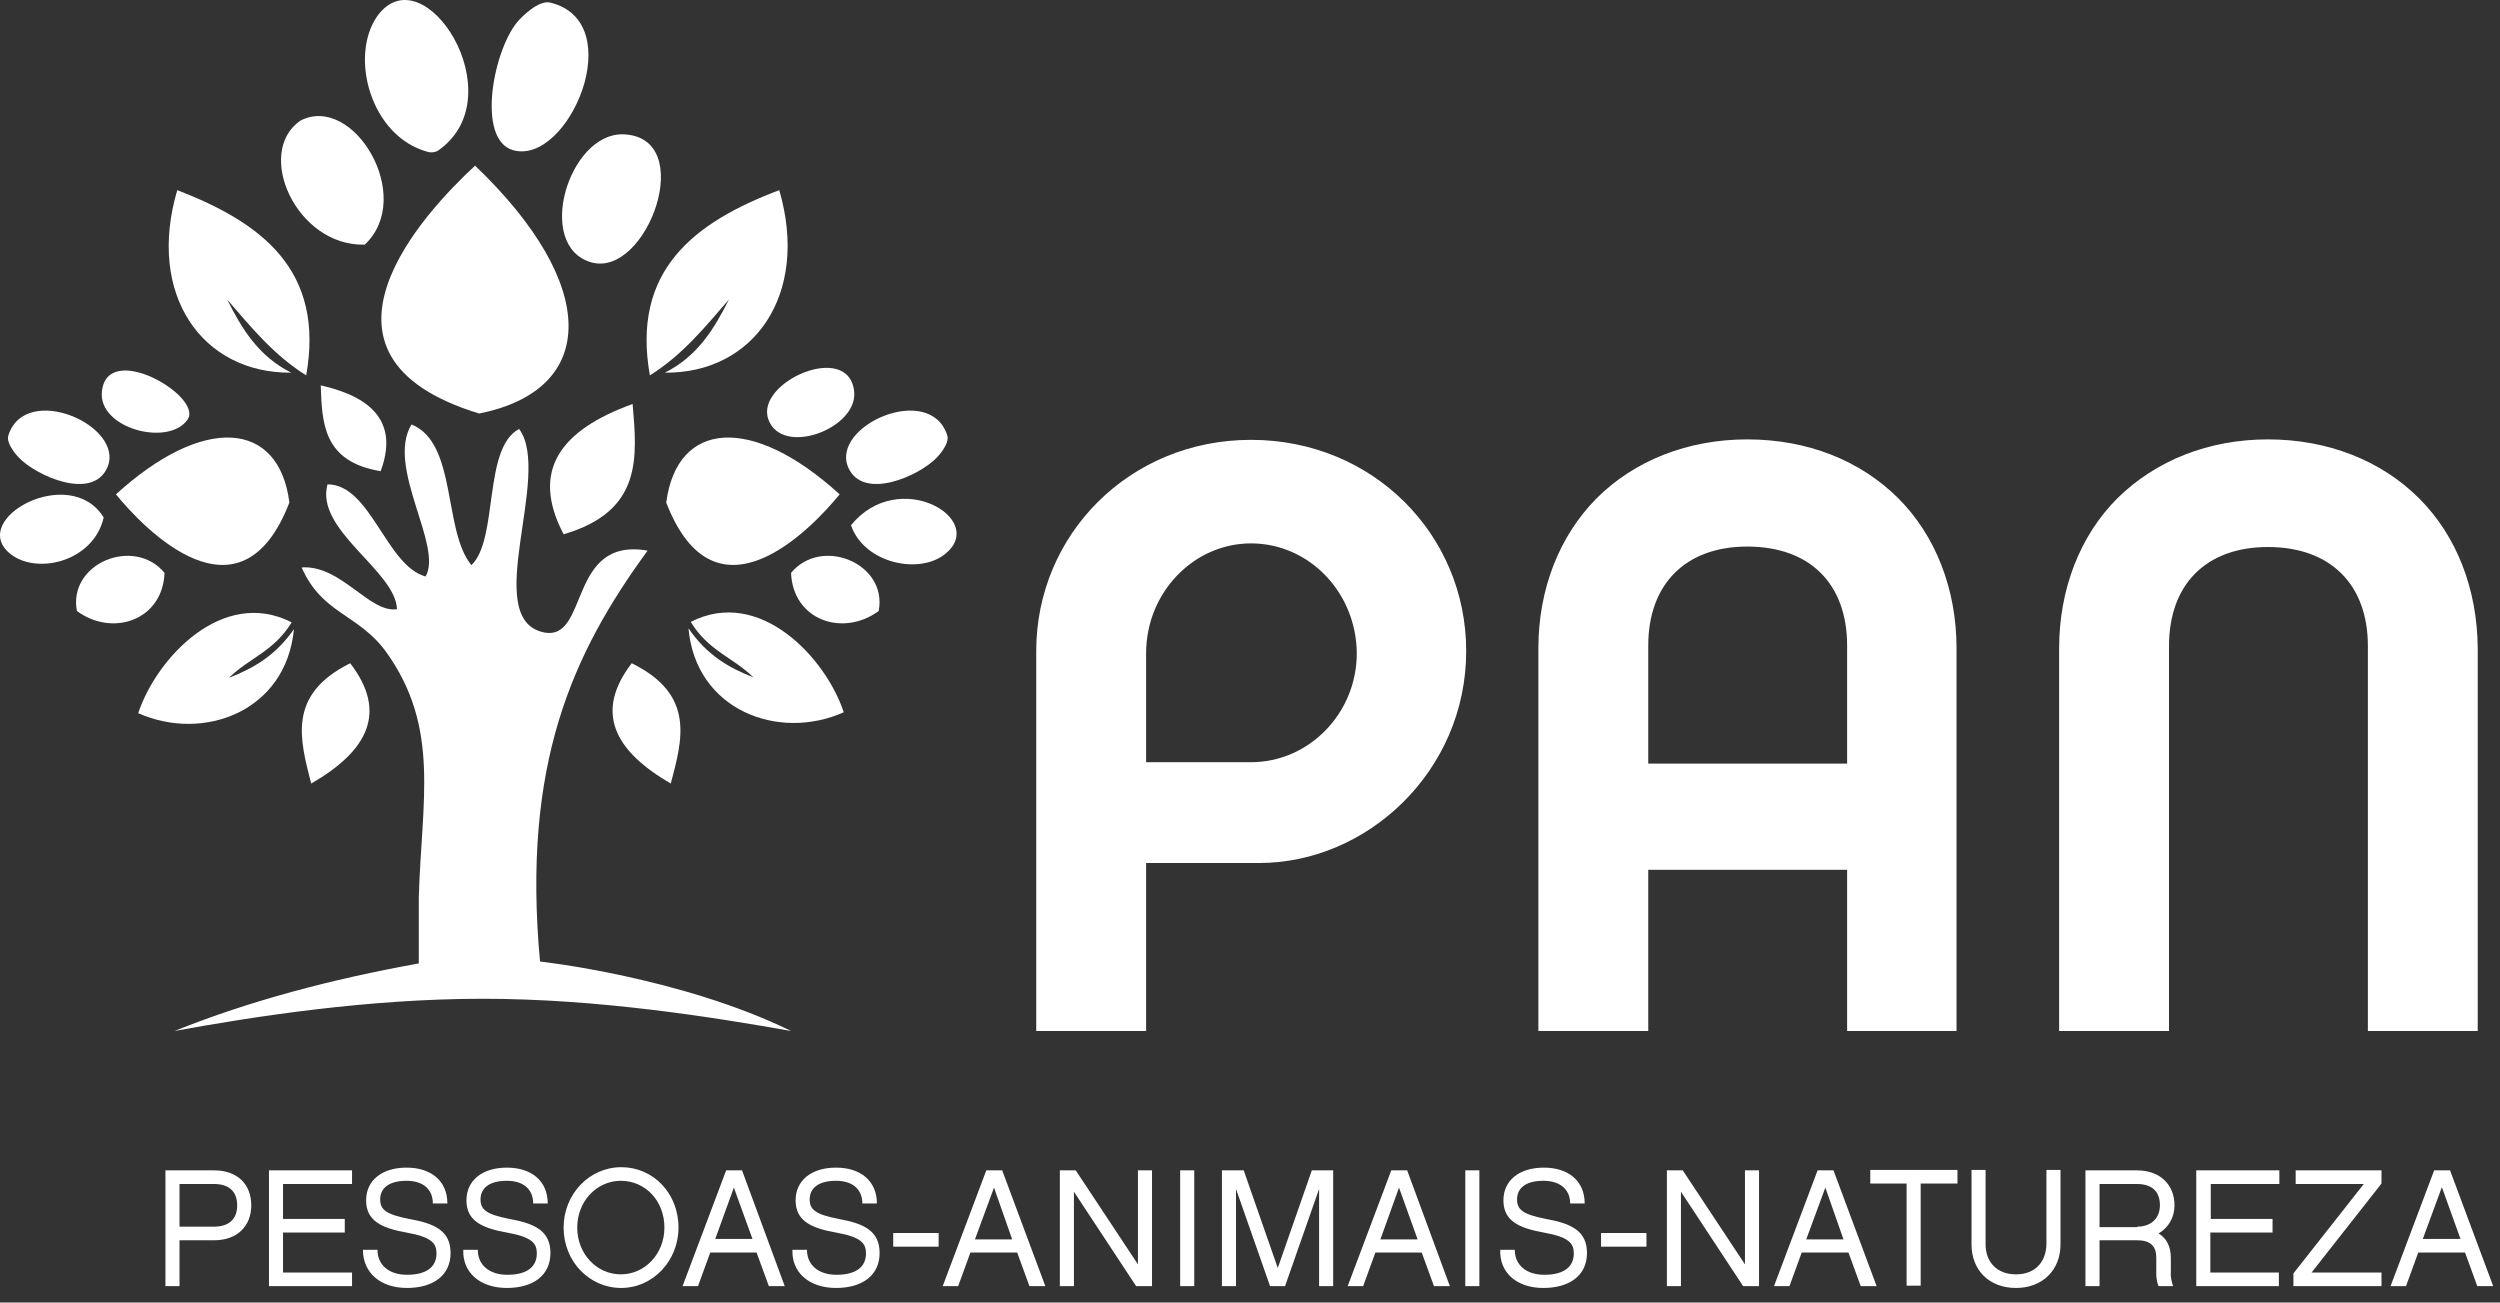 <svg width="119" height="62" viewBox="0 0 119 62" version="1.1" xmlns="http://www.w3.org/2000/svg"><rect x="0" y="0" width="119" height="62" fill="#333333" stroke="none"/><g stroke="none" stroke-width="1" fill="none" fill-rule="evenodd"><path d="M115.153,23.725 C113.338,21.91 110.787,20.915 107.956,20.915 C105.146,20.915 102.618,21.91 100.781,23.725 C99.009,25.497 98.015,28.047 98.015,30.856 L98.015,49.075 L103.245,49.075 L103.245,30.748 C103.245,27.809 105.017,26.038 107.956,26.038 C110.917,26.038 112.711,27.809 112.711,30.748 L112.711,49.075 L117.94,49.075 L117.94,30.856 C117.919,28.047 116.946,25.518 115.153,23.725 Z M87.923,30.727 C87.923,27.788 86.15,26.016 83.169,26.016 C80.251,26.016 78.457,27.788 78.457,30.727 L78.457,36.346 L87.923,36.346 L87.923,30.727 Z M93.152,49.075 L87.923,49.075 L87.923,41.403 L78.457,41.403 L78.457,49.075 L73.227,49.075 L73.227,30.856 C73.227,28.047 74.221,25.518 75.993,23.725 C77.808,21.91 80.359,20.915 83.169,20.915 C86.021,20.915 88.549,21.91 90.365,23.725 C92.136,25.497 93.131,28.047 93.131,30.856 L93.131,49.075 L93.152,49.075 Z M59.548,25.865 C56.824,25.865 54.555,28.199 54.555,31.094 L54.555,36.281 L59.548,36.281 C62.313,36.281 64.583,33.947 64.583,31.094 C64.561,28.199 62.313,25.865 59.548,25.865 Z M59.936,41.079 L54.555,41.079 L54.555,49.075 L49.325,49.075 L49.325,30.986 C49.325,25.454 53.756,20.937 59.548,20.937 C65.361,20.937 69.791,25.454 69.791,30.986 C69.791,36.713 65.08,41.079 59.936,41.079 Z" fill="#FFF"/><path d="M13.775,23.92 C11.441,29.971 6.859,25.173 5.519,23.531 C9.691,19.728 13.278,20.008 13.775,23.92" fill="#FFF"/><path d="M5.109,22.256 C5.973,20.268 1.219,18.172 0.398,20.722 C0.268,21.11 0.83,21.716 0.895,21.78 C1.716,22.645 4.396,23.855 5.109,22.256" fill="#FFF"/><path d="M4.936,24.633 C3.337,22.04 -1.504,24.698 0.463,26.34 C1.695,27.378 4.439,26.772 4.936,24.633" fill="#FFF"/><path d="M7.832,27.269 C6.384,25.519 3.229,26.815 3.661,29.084 C5.369,30.338 7.746,29.517 7.832,27.269" fill="#FFF"/><path d="M8.934,19.965 C9.669,18.862 5.087,16.183 4.85,18.647 C4.677,20.397 8.027,21.283 8.934,19.965" fill="#FFF"/><path d="M31.712,23.92 C34.046,29.971 38.628,25.173 39.967,23.531 C35.796,19.728 32.231,20.008 31.712,23.92" fill="#FFF"/><path d="M40.378,22.256 C39.514,20.268 44.268,18.172 45.089,20.722 C45.219,21.11 44.657,21.716 44.592,21.78 C43.771,22.645 41.091,23.855 40.378,22.256" fill="#FFF"/><path d="M40.508,25 C42.777,22.212 46.991,24.698 45.025,26.34 C43.814,27.377 41.134,26.837 40.508,25" fill="#FFF"/><path d="M37.655,27.269 C39.103,25.519 42.259,26.815 41.826,29.084 C40.119,30.338 37.741,29.517 37.655,27.269" fill="#FFF"/><path d="M36.575,19.965 C35.927,18.193 40.422,16.205 40.659,18.647 C40.833,20.397 37.223,21.758 36.575,19.965" fill="#FFF"/><path d="M22.614,7.885 C20.323,10.002 13.732,16.918 22.808,19.683 C28.449,18.561 28.578,13.589 22.614,7.885" fill="#FFF"/><path d="M24.43,7.15 C27.066,7.885 29.984,1.056 26.202,0.126 C25.618,-0.025 24.797,0.861 24.711,0.947 C23.5,2.244 22.636,6.653 24.43,7.15" fill="#FFF"/><path d="M20.388,7.236 C20.539,7.279 20.799,7.236 20.907,7.128 C24.516,4.534 20.172,-2.251 17.968,0.753 C16.606,2.676 17.643,6.523 20.388,7.236" fill="#FFF"/><path d="M17.363,11.645 C19.783,9.375 16.822,4.427 14.294,5.745 C12.112,7.258 14.1,11.731 17.363,11.645" fill="#FFF"/><path d="M28.146,12.488 C30.804,13.243 33.246,6.502 29.659,6.394 C27.065,6.329 25.445,11.71 28.146,12.488" fill="#FFF"/><path d="M14.812,37.297 C17.514,35.741 18.464,33.904 16.67,31.57 C13.666,33.062 14.272,35.18 14.812,37.297" fill="#FFF"/><path d="M10.901,32.261 C11.874,31.31 13.041,31.008 13.883,29.625 C10.598,27.939 7.443,31.332 6.579,33.947 C9.691,35.33 13.624,33.861 13.991,29.949 C13.106,31.224 12.025,31.829 10.901,32.261" fill="#FFF"/><path d="M30.07,31.57 C28.277,33.904 29.249,35.741 31.929,37.297 C32.49,35.179 33.096,33.061 30.07,31.57" fill="#FFF"/><path d="M30.113,19.23 C26.698,20.462 25.229,22.385 26.828,25.432 C30.589,24.33 30.329,21.78 30.113,19.23" fill="#FFF"/><path d="M15.267,18.344 C15.331,20.138 15.374,21.975 18.119,22.428 C18.962,20.159 17.773,18.906 15.267,18.344" fill="#FFF"/><path d="M13.862,17.739 C12.306,16.961 11.506,15.643 10.815,14.26 C11.939,15.556 13.019,16.896 14.575,17.868 C15.461,12.877 12.479,10.607 8.438,9.051 C6.968,14.022 9.626,17.782 13.862,17.739" fill="#FFF"/><path d="M31.647,17.739 C33.203,16.961 34.003,15.643 34.694,14.26 C33.57,15.556 32.49,16.896 30.934,17.868 C30.048,12.877 33.03,10.586 37.093,9.051 C38.541,14.022 35.883,17.782 31.647,17.739" fill="#FFF"/><path d="M32.879,29.603 C33.722,30.986 34.889,31.289 35.861,32.24 C34.737,31.808 33.657,31.203 32.771,29.906 C33.117,33.818 37.071,35.287 40.162,33.904 C39.319,31.332 36.164,27.917 32.879,29.603" fill="#FFF"/><path d="M19.956,45.855 C15.763,46.611 11.852,47.649 8.308,49.075 C12.089,48.383 17.514,47.541 22.981,47.541 C28.449,47.541 33.873,48.405 37.655,49.075 C32.404,46.503 25.705,45.768 25.705,45.768 C24.84,36.389 27.239,31.116 30.826,26.21 C27.001,25.541 28.06,30.554 25.877,30.1 C22.852,29.452 26.31,22.58 24.71,20.418 C22.981,21.326 23.738,25.648 22.441,26.902 C21.08,25.259 21.771,21.088 19.588,20.203 C18.357,22.234 21.102,25.973 20.258,27.442 C18.378,26.923 17.643,23.055 15.59,23.055 C14.985,25.238 18.832,27.161 18.897,28.998 C17.579,29.192 16.239,26.88 14.359,27.01 C15.331,29.236 17.06,29.214 18.378,31.03 C20.972,34.638 20.064,38.118 19.935,42.721 L19.935,45.855 L19.956,45.855 Z" fill="#FFF"/><g transform="translate(7 55.307)"><mask fill="#fff"><path d="M0.875 0.251L111.675 0.251 111.675 6 0.875 6z"/></mask><path d="M108.326,3.666 L109.233,1.202 L110.119,3.666 L108.326,3.666 Z M109.622,0.402 L108.866,0.402 L106.791,5.913 L107.526,5.913 L108.109,4.313 L110.336,4.313 L110.919,5.913 L111.676,5.913 L109.622,0.402 Z M106.359,5.265 L103.031,5.265 L106.359,1.029 L106.359,0.402 L102.274,0.402 L102.274,1.051 L105.516,1.051 L102.167,5.308 L102.167,5.913 L106.359,5.913 L106.359,5.265 Z M97.542,0.402 L97.542,5.913 L101.474,5.913 L101.474,5.265 L98.212,5.265 L98.212,3.363 L101.173,3.363 L101.173,2.715 L98.233,2.715 L98.233,1.051 L101.497,1.051 L101.497,0.402 L97.542,0.402 Z M94.732,3.082 C95.381,3.082 95.812,2.693 95.812,2.066 C95.812,1.353 95.381,1.051 94.711,1.051 L92.938,1.051 L92.938,3.104 L94.732,3.104 L94.732,3.082 Z M96.439,5.913 L95.748,5.913 C95.683,5.762 95.639,5.567 95.639,5.308 L95.639,4.552 C95.639,4.012 95.359,3.73 94.732,3.73 L92.938,3.73 L92.938,5.913 L92.268,5.913 L92.268,0.402 L94.711,0.402 C95.835,0.402 96.505,1.094 96.505,2.066 C96.505,2.649 96.223,3.125 95.748,3.406 C96.115,3.622 96.332,4.012 96.332,4.573 L96.332,5.265 C96.309,5.437 96.375,5.74 96.439,5.913 Z M88.962,5.352 C88.033,5.352 87.514,4.746 87.514,3.925 L87.514,0.381 L86.845,0.381 L86.845,3.925 C86.845,5.157 87.687,6 88.962,6 C90.216,6 91.08,5.157 91.08,3.925 L91.08,0.381 L90.41,0.381 L90.41,3.925 C90.389,4.746 89.891,5.352 88.962,5.352 Z M86.175,1.029 L86.175,0.381 L82.025,0.381 L82.025,1.029 L83.754,1.029 L83.754,5.892 L84.424,5.892 L84.424,1.029 L86.175,1.029 Z M79.886,1.224 L78.977,3.687 L80.75,3.687 L79.886,1.224 Z M78.762,4.313 L78.179,5.913 L77.443,5.913 L79.518,0.402 L80.274,0.402 L82.327,5.913 L81.571,5.913 L80.987,4.313 L78.762,4.313 Z M76.73,0.402 L76.06,0.402 L76.06,4.876 L73.099,0.402 L72.344,0.402 L72.344,5.913 L73.013,5.913 L73.013,1.418 L75.973,5.913 L76.73,5.913 L76.73,0.402 Z M69.21,4.033 L71.371,4.033 L71.371,3.385 L69.21,3.385 L69.21,4.033 Z M66.465,6 C67.697,6 68.54,5.416 68.54,4.336 C68.54,3.276 67.783,2.931 66.595,2.715 C65.471,2.499 65.212,2.261 65.212,1.785 C65.212,1.267 65.6,0.899 66.465,0.899 C67.286,0.899 67.74,1.332 67.74,1.979 L68.431,1.979 C68.431,0.921 67.676,0.272 66.486,0.272 C65.319,0.272 64.563,0.878 64.563,1.829 C64.563,2.779 65.255,3.146 66.486,3.363 C67.697,3.579 67.913,3.882 67.913,4.357 C67.913,4.983 67.459,5.373 66.508,5.373 C65.665,5.373 65.103,4.919 65.103,4.185 L64.412,4.185 C64.369,5.265 65.19,6 66.465,6 Z M62.748,5.913 L63.418,5.913 L63.418,0.402 L62.748,0.402 L62.748,5.913 Z M59.593,1.224 L58.707,3.687 L60.478,3.687 L59.593,1.224 Z M58.469,4.313 L57.886,5.913 L57.15,5.913 L59.225,0.402 L59.981,0.402 L62.013,5.913 L61.257,5.913 L60.673,4.313 L58.469,4.313 Z M56.459,0.402 L55.443,0.402 L53.822,5.049 L52.201,0.402 L51.164,0.402 L51.164,5.913 L51.834,5.913 L51.834,1.288 L53.455,5.913 L54.168,5.913 L55.789,1.288 L55.789,5.913 L56.459,5.913 L56.459,0.402 Z M49.176,5.913 L49.846,5.913 L49.846,0.402 L49.176,0.402 L49.176,5.913 Z M47.836,0.402 L47.166,0.402 L47.166,4.876 L44.205,0.402 L43.449,0.402 L43.449,5.913 L44.119,5.913 L44.119,1.418 L47.08,5.913 L47.836,5.913 L47.836,0.402 Z M40.315,1.224 L39.408,3.687 L41.18,3.687 L40.315,1.224 Z M39.192,4.313 L38.608,5.913 L37.873,5.913 L39.948,0.402 L40.704,0.402 L42.758,5.913 L42.001,5.913 L41.418,4.313 L39.192,4.313 Z M35.518,4.033 L37.679,4.033 L37.679,3.385 L35.518,3.385 L35.518,4.033 Z M32.795,6 C34.027,6 34.869,5.416 34.869,4.336 C34.869,3.276 34.113,2.931 32.925,2.715 C31.801,2.499 31.541,2.261 31.541,1.785 C31.541,1.267 31.93,0.899 32.795,0.899 C33.616,0.899 34.048,1.332 34.048,1.979 L34.74,1.979 C34.74,0.921 33.983,0.272 32.795,0.272 C31.628,0.272 30.871,0.878 30.871,1.829 C30.871,2.779 31.563,3.146 32.795,3.363 C34.005,3.579 34.221,3.882 34.221,4.357 C34.221,4.983 33.767,5.373 32.816,5.373 C31.973,5.373 31.412,4.919 31.412,4.185 L30.72,4.185 C30.677,5.265 31.52,6 32.795,6 Z M27.932,1.224 L27.046,3.666 L28.818,3.666 L27.932,1.224 Z M26.808,4.313 L26.225,5.913 L25.49,5.913 L27.565,0.402 L28.321,0.402 L30.353,5.913 L29.597,5.913 L29.013,4.313 L26.808,4.313 Z M24.626,3.125 C24.626,1.851 23.718,0.899 22.551,0.899 C21.406,0.899 20.476,1.872 20.476,3.125 C20.476,4.379 21.406,5.352 22.551,5.352 C23.697,5.352 24.626,4.379 24.626,3.125 Z M25.296,3.125 C25.296,4.725 24.064,6 22.573,6 C21.06,6 19.828,4.746 19.828,3.125 C19.828,1.526 21.06,0.251 22.573,0.251 C24.086,0.251 25.296,1.482 25.296,3.125 Z M17.127,6 C18.359,6 19.201,5.416 19.201,4.336 C19.201,3.276 18.445,2.931 17.256,2.715 C16.133,2.499 15.873,2.261 15.873,1.785 C15.873,1.267 16.263,0.899 17.127,0.899 C17.948,0.899 18.38,1.332 18.38,1.979 L19.072,1.979 C19.072,0.921 18.315,0.272 17.127,0.272 C15.96,0.272 15.203,0.878 15.203,1.829 C15.203,2.779 15.895,3.146 17.127,3.363 C18.337,3.579 18.553,3.882 18.553,4.357 C18.553,4.983 18.099,5.373 17.148,5.373 C16.305,5.373 15.743,4.919 15.743,4.185 L15.052,4.185 C15.009,5.265 15.852,6 17.127,6 Z M12.372,6 C13.604,6 14.447,5.416 14.447,4.336 C14.447,3.276 13.691,2.931 12.48,2.715 C11.357,2.499 11.097,2.261 11.097,1.785 C11.097,1.267 11.486,0.899 12.351,0.899 C13.172,0.899 13.604,1.332 13.604,1.979 L14.296,1.979 C14.296,0.921 13.539,0.272 12.351,0.272 C11.184,0.272 10.427,0.878 10.427,1.829 C10.427,2.779 11.119,3.146 12.351,3.363 C13.561,3.579 13.777,3.882 13.777,4.357 C13.777,4.983 13.323,5.373 12.372,5.373 C11.53,5.373 10.968,4.919 10.968,4.185 L10.276,4.185 C10.276,5.265 11.097,6 12.372,6 Z M5.803,0.402 L5.803,5.913 L9.757,5.913 L9.757,5.265 L6.472,5.265 L6.472,3.363 L9.411,3.363 L9.411,2.715 L6.472,2.715 L6.472,1.051 L9.757,1.051 L9.757,0.402 L5.803,0.402 Z M1.545,1.029 L1.545,3.082 L3.188,3.082 C3.836,3.082 4.29,2.779 4.29,2.066 C4.29,1.353 3.836,1.051 3.188,1.051 L1.545,1.051 L1.545,1.029 Z M1.545,5.913 L0.875,5.913 L0.875,0.402 L3.188,0.402 C4.333,0.402 4.96,1.094 4.96,2.066 C4.96,3.039 4.311,3.73 3.188,3.73 L1.545,3.73 L1.545,5.913 Z" fill="#FFF" mask="url(#a)"/></g></g></svg>
